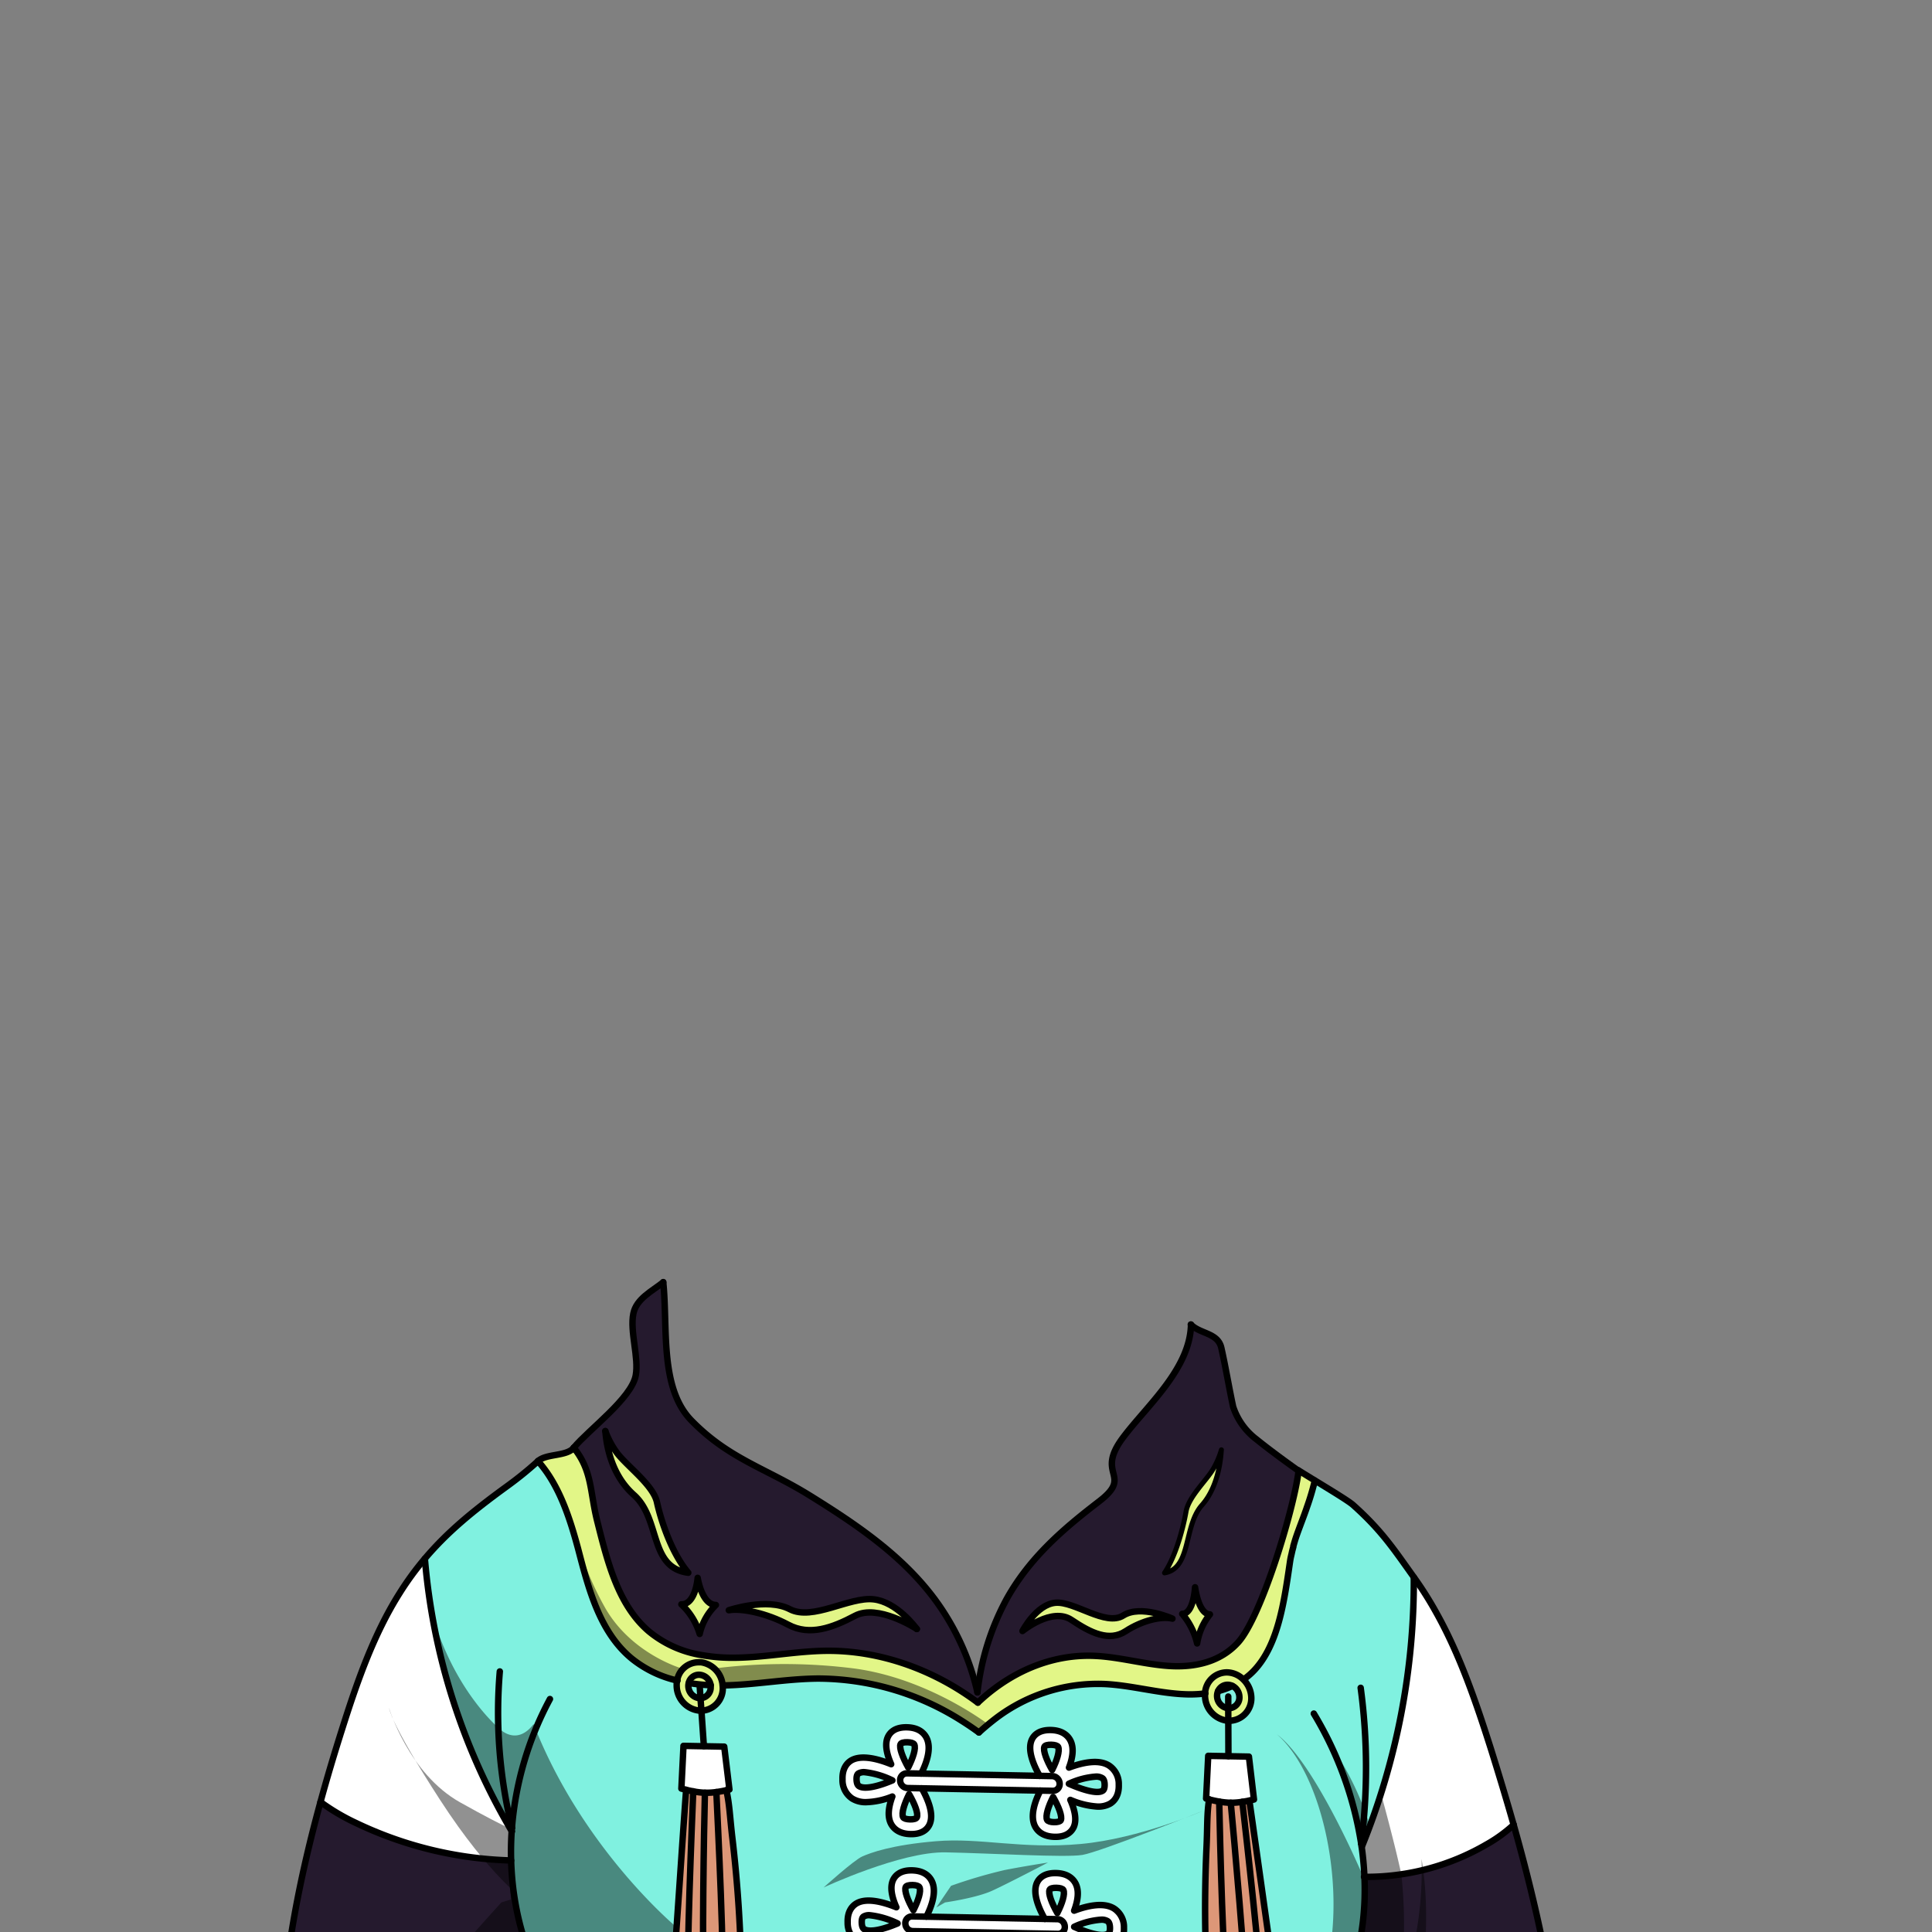<svg xmlns="http://www.w3.org/2000/svg" viewBox="0 0 432 432">
  <rect x="0" y="0" width="432" height="432" fill="#808080" stroke="none"/>
  <defs>
    <style>.BUNTAI_MEERKAT_OUTFIT_MEERKAT_OUTFIT_8_cls-1{isolation:isolate;}.BUNTAI_MEERKAT_OUTFIT_MEERKAT_OUTFIT_8_cls-2{fill:#e2f687;}.BUNTAI_MEERKAT_OUTFIT_MEERKAT_OUTFIT_8_cls-3{fill:#fff;}.BUNTAI_MEERKAT_OUTFIT_MEERKAT_OUTFIT_8_cls-4{fill:#dd9778;}.BUNTAI_MEERKAT_OUTFIT_MEERKAT_OUTFIT_8_cls-5{fill:#80f1e0;}.BUNTAI_MEERKAT_OUTFIT_MEERKAT_OUTFIT_8_cls-6{fill:#251a2e;}.BUNTAI_MEERKAT_OUTFIT_MEERKAT_OUTFIT_8_cls-7,.BUNTAI_MEERKAT_OUTFIT_MEERKAT_OUTFIT_8_cls-9{fill:none;stroke:#000;stroke-linecap:round;stroke-linejoin:round;}.BUNTAI_MEERKAT_OUTFIT_MEERKAT_OUTFIT_8_cls-7{stroke-width:1.44px;}.BUNTAI_MEERKAT_OUTFIT_MEERKAT_OUTFIT_8_cls-8{opacity:0.43;mix-blend-mode:multiply;}.BUNTAI_MEERKAT_OUTFIT_MEERKAT_OUTFIT_8_cls-9{stroke-width:1.11px;}</style>
  </defs>
  <g class="BUNTAI_MEERKAT_OUTFIT_MEERKAT_OUTFIT_8_cls-1">
    <g id="outfit">
      <path class="BUNTAI_MEERKAT_OUTFIT_MEERKAT_OUTFIT_8_cls-2" d="M278.05,375.51a5.34,5.34,0,0,0-3.61-1.57,4.9,4.9,0,0,0-4.94,4.72,3.88,3.88,0,0,0,0,.59,5.67,5.67,0,0,0,5.16,5.51h.18a5,5,0,0,0,5-5.32A5.86,5.86,0,0,0,278.05,375.51ZM274.73,382h-.08a2.76,2.76,0,0,1-2.28-3.85h0a2.3,2.3,0,0,1,2.16-1.38,2.63,2.63,0,0,1,1,.24,2.82,2.82,0,0,1,1.58,2.43A2.39,2.39,0,0,1,274.73,382Z" />
      <path class="BUNTAI_MEERKAT_OUTFIT_MEERKAT_OUTFIT_8_cls-2" d="M161.58,376.86c0-.07,0-.13,0-.2a5.79,5.79,0,0,0-1.84-3.54l0,0a5.33,5.33,0,0,0-2.92-1.35l-.51,0a4.8,4.8,0,0,0-4.53,3,5.18,5.18,0,0,0-.33,1.12,5.4,5.4,0,0,0-.09,1.22,5.65,5.65,0,0,0,5.34,5.51h.19a5,5,0,0,0,4.77-5.32A2,2,0,0,0,161.58,376.86Zm-5,2.86h-.08a2.74,2.74,0,0,1-2.59-2.66,2.48,2.48,0,0,1,.08-.73,2.34,2.34,0,0,1,2.32-1.85,2.72,2.72,0,0,1,2.55,2.34,3.31,3.31,0,0,1,0,.33A2.4,2.4,0,0,1,156.63,379.72Z" />
      <path class="BUNTAI_MEERKAT_OUTFIT_MEERKAT_OUTFIT_8_cls-3" d="M157.39,390.46l-4.56-.08-.47,9.55,1.06.28c.43.11,1,.23,1.59.34a16,16,0,0,0,2.61.31h.14a16.22,16.22,0,0,0,2.42-.15c.89-.12,1.7-.29,2.24-.41l.68-.16-1.16-9.59Z" />
      <path class="BUNTAI_MEERKAT_OUTFIT_MEERKAT_OUTFIT_8_cls-3" d="M279.23,392.78l-4.55-.08-4.55-.09-.47,9.55.7.2c.54.14,1.35.33,2.27.49a17.88,17.88,0,0,0,2.42.25h.15a16.87,16.87,0,0,0,2.59-.21c.59-.09,1.13-.19,1.57-.28l1-.24Z" />
      <path class="BUNTAI_MEERKAT_OUTFIT_MEERKAT_OUTFIT_8_cls-3" d="M248,394.77c-2.32-1.46-6-.64-8.93.47.77-2,1.2-4.31.32-6.05-.54-1.05-1.74-2.3-4.41-2.35S231.16,388,230.7,389c-1,2.3.41,5.69,1.77,8.07l-26.48-.5c1.18-2.34,2.37-5.68,1.17-8-.53-1-1.74-2.29-4.4-2.34s-3.78,1.16-4.24,2.18c-.77,1.71-.16,4,.75,6.07-3-1.22-6.75-2.18-9-.8-.91.56-2,1.76-1.88,4.21a4.91,4.91,0,0,0,2.19,4.29,5.69,5.69,0,0,0,3,.79,16.88,16.88,0,0,0,5.95-1.26c-.76,2-1.2,4.32-.31,6.06.54,1,1.74,2.29,4.41,2.34s3.78-1.15,4.23-2.18c1-2.3-.4-5.66-1.75-8.06l26.47.51c-1.19,2.34-2.37,5.66-1.18,8,.54,1,1.74,2.29,4.4,2.34s3.78-1.15,4.25-2.18c.76-1.7.15-4-.76-6.08a18,18,0,0,0,6,1.49,5.36,5.36,0,0,0,2.94-.67c.92-.57,2-1.76,1.89-4.22A4.93,4.93,0,0,0,248,394.77ZM201.37,390c.12-.29.69-.45,1.51-.43s1.39.19,1.55.49c.43.85-.27,3-1.35,5.14C201.85,393,201,390.78,201.37,390Zm-9.28,9.44c-.14-.1-.52-.34-.56-1.45s.32-1.32.46-1.41a2.45,2.45,0,0,1,1.32-.27,18.7,18.7,0,0,1,6.23,1.84C196.67,399.32,193.41,400.22,192.09,399.39Zm12.93,7c-.13.29-.69.46-1.51.44s-1.4-.2-1.55-.49c-.43-.84.27-3,1.34-5.14C204.53,403.33,205.4,405.56,205,406.38Zm32.18.62c-.13.28-.69.45-1.51.44s-1.4-.21-1.55-.5c-.44-.84.27-3,1.34-5.13C236.71,403.94,237.57,406.17,237.2,407Zm-1.94-11.24c-1.23-2.14-2.09-4.37-1.72-5.2.14-.29.7-.45,1.52-.43s1.4.2,1.55.49C237,391.47,236.34,393.67,235.26,395.76Zm11.31,4.66c-1.25.78-4.58-.24-7.55-1.57a17.43,17.43,0,0,1,6.11-1.6,2.59,2.59,0,0,1,1.33.32c.16.09.54.33.57,1.43S246.71,400.34,246.57,400.42Z" />
      <path class="BUNTAI_MEERKAT_OUTFIT_MEERKAT_OUTFIT_8_cls-3" d="M249.12,426.76c-2.32-1.47-6-.64-8.94.47.77-2,1.21-4.32.33-6.06-.54-1-1.74-2.29-4.41-2.34s-3.78,1.16-4.24,2.18c-1,2.3.41,5.68,1.76,8.07l-26.47-.51c1.17-2.33,2.37-5.67,1.17-8-.53-1-1.74-2.29-4.4-2.34s-3.78,1.15-4.24,2.18c-.77,1.71-.16,4,.75,6.07-3-1.22-6.75-2.2-9-.81-.91.56-2,1.75-1.89,4.21a5,5,0,0,0,2.2,4.3,5.89,5.89,0,0,0,3,.79,16.89,16.89,0,0,0,5.95-1.27c-.76,2-1.2,4.32-.31,6.06.54,1,1.74,2.3,4.41,2.35s3.77-1.17,4.23-2.18c1-2.3-.4-5.67-1.75-8.06l26.46.5c-1.18,2.35-2.36,5.67-1.17,8,.54,1,1.73,2.29,4.4,2.34s3.78-1.16,4.25-2.18c.76-1.71.15-4-.76-6.08a18.14,18.14,0,0,0,6,1.49,5.28,5.28,0,0,0,2.94-.68c.92-.56,2-1.75,1.89-4.21A4.92,4.92,0,0,0,249.12,426.76Zm-46.6-4.82c.13-.29.7-.45,1.52-.44s1.39.2,1.55.5c.43.83-.27,3-1.35,5.13C203,425,202.15,422.76,202.52,421.94Zm-9.27,9.43c-.14-.09-.52-.33-.56-1.44s.32-1.33.46-1.41a2.34,2.34,0,0,1,1.32-.27,18.89,18.89,0,0,1,6.23,1.83C197.83,431.31,194.57,432.2,193.25,431.37Zm12.93,7c-.14.29-.69.45-1.51.43s-1.4-.19-1.55-.48c-.44-.85.27-3.05,1.34-5.14C205.69,435.32,206.55,437.54,206.18,438.37Zm32.18.62c-.13.28-.7.44-1.52.43s-1.39-.2-1.55-.5c-.43-.84.27-3,1.35-5.13C237.87,435.93,238.73,438.16,238.36,439Zm-1.94-11.24c-1.23-2.14-2.09-4.38-1.72-5.2.14-.29.7-.45,1.52-.43s1.4.19,1.55.49C238.2,423.45,237.5,425.65,236.42,427.75Zm11.31,4.65c-1.25.79-4.58-.23-7.55-1.56a17.17,17.17,0,0,1,6.11-1.6,2.59,2.59,0,0,1,1.33.31c.15.1.53.34.57,1.44S247.87,432.32,247.73,432.4Z" />
      <path class="BUNTAI_MEERKAT_OUTFIT_MEERKAT_OUTFIT_8_cls-4" d="M162.42,400.3c-.54.12-1.35.29-2.24.41a16.22,16.22,0,0,1-2.42.15h-.14a16,16,0,0,1-2.61-.31c-.6-.11-1.16-.23-1.59-.34-1,13.5-1.81,26.47-2.8,40.05a8.19,8.19,0,0,0,.24,3.45,5.59,5.59,0,0,0,2.85,3l.12.05a14.54,14.54,0,0,0,3.57,1h0l.22,0a13.82,13.82,0,0,0,3.93.36h0a4.55,4.55,0,0,0,3.39-1.79,7.79,7.79,0,0,0,.83-4.47,297.51,297.51,0,0,0-2-30.81C163.2,406.3,163.16,403.63,162.42,400.3Z" />
      <path class="BUNTAI_MEERKAT_OUTFIT_MEERKAT_OUTFIT_8_cls-4" d="M285.06,442.82c-2-13.64-3.75-26.66-5.7-40.21-.44.09-1,.19-1.57.28a16.87,16.87,0,0,1-2.59.21h-.15a17.88,17.88,0,0,1-2.42-.25c-.92-.16-1.73-.35-2.27-.49-.51,3.3-.36,6-.58,10.74a298.24,298.24,0,0,0,.18,30.78,8.3,8.3,0,0,0,1.16,4.51,5.23,5.23,0,0,0,3.52,1.93h.05a13.85,13.85,0,0,0,3.91-.22,1.46,1.46,0,0,1,.22,0h0a13.13,13.13,0,0,0,3.5-.88l.12-.05a4.8,4.8,0,0,0,2.64-2.87A8.15,8.15,0,0,0,285.06,442.82Z" />
      <path class="BUNTAI_MEERKAT_OUTFIT_MEERKAT_OUTFIT_8_cls-3" d="M89.32,356.29c-5.75,9.16-9.43,19.64-12.76,30.14-1.73,5.45-3.39,10.95-4.9,16.5a47.19,47.19,0,0,0,8,4.72A85.47,85.47,0,0,0,114.29,416c-.07-2.19,0-4.38.12-6.55h0a143.14,143.14,0,0,1-19.46-61A66.73,66.73,0,0,0,89.32,356.29Z" />
      <path class="BUNTAI_MEERKAT_OUTFIT_MEERKAT_OUTFIT_8_cls-3" d="M333.42,391.32c-3.37-10.63-7-21.24-12.25-30.62a80.11,80.11,0,0,0-5-8A157.38,157.38,0,0,1,304.48,413c.31,2.21.51,4.44.61,6.65a53.36,53.36,0,0,0,27.21-7.21,32.11,32.11,0,0,0,6.15-4.45C336.86,402.4,335.17,396.83,333.42,391.32Z" />
      <path class="BUNTAI_MEERKAT_OUTFIT_MEERKAT_OUTFIT_8_cls-2" d="M156.36,374.48a2.34,2.34,0,0,0-2.32,1.85,42.06,42.06,0,0,0,4.87.49A2.72,2.72,0,0,0,156.36,374.48Z" />
      <path class="BUNTAI_MEERKAT_OUTFIT_MEERKAT_OUTFIT_8_cls-2" d="M294.23,331.22c-.59,3.87-3.47,9.33-4.92,14.13l-.15.52c-.24.88-.45,1.73-.61,2.54-.06.33-.12.64-.16.95-1.29,8.83-2.62,18.46-8,24.16a15.4,15.4,0,0,1-2.31,2,5.33,5.33,0,0,0-3.62-1.58,4.91,4.91,0,0,0-4.94,4.72,28.73,28.73,0,0,1-5.16.16h-.07c-5.76-.34-11.52-2-17.29-2.26a37.78,37.78,0,0,0-24.16,7.59l-1.13.86-.71.57,0,0-1.16,1-.89.8-.16-.11,0,0-.18-.13-.14-.1-.27-.19-.08-.06-.45-.31-.82-.56c-.61-.41-1.22-.82-1.84-1.2-1.51-.94-3.06-1.83-4.64-2.63l-1.08-.55-.31-.14c-.58-.29-1.15-.55-1.74-.81s-1.15-.5-1.72-.74-.86-.35-1.3-.51a7.15,7.15,0,0,0-.77-.29c-.4-.16-.8-.3-1.2-.43a6.28,6.28,0,0,0-.73-.25c-.39-.14-.78-.26-1.18-.38l-1.06-.32c-.46-.14-.93-.27-1.39-.39l-.19-.05c-.51-.14-1-.26-1.52-.38q-1.53-.36-3.06-.63L191.5,376l-.11,0-.82-.11-.26,0h-.1l-.45,0-.72-.08-1.39-.13-.4,0c-.5,0-1-.07-1.5-.08-.91,0-1.82-.07-2.73-.07l-1.45,0-1,0-.59,0-1,.06c-.62,0-1.23.08-1.85.13l-1.78.16c-1.61.15-3.22.32-4.82.49l-2.07.2-1.46.13-2,.14-1.11.06-1.11,0-1.12,0h-.09a5.67,5.67,0,0,0-4.81-5.13l-.51,0a4.87,4.87,0,0,0-4.86,4.1h0a29.11,29.11,0,0,1-4.21-1.36c-.51-.21-1-.44-1.51-.69-.33-.15-.65-.32-1-.5a23.26,23.26,0,0,1-2.36-1.48c-.39-.28-.77-.58-1.14-.88a23.65,23.65,0,0,1-2.39-2.3l-.09-.1-.67-.78-.63-.81c-.2-.27-.41-.55-.6-.83a29.54,29.54,0,0,1-1.63-2.63l-.48-.91c-.19-.37-.37-.75-.55-1.13-.39-.83-.77-1.68-1.11-2.55-.23-.55-.44-1.1-.63-1.66-.5-1.38-1-2.78-1.36-4.2-.15-.49-.29-1-.43-1.47-.49-1.73-.94-3.46-1.38-5.17-1.82-6.95-4.23-14.39-9-19.64,1.87-1.71,6.44-1,8-3,4.19,5.2,3.59,9.79,5.27,16.47,2.24,8.9,4.59,18.6,11.46,24.54A24.59,24.59,0,0,0,157,370.09a39.3,39.3,0,0,0,7.63.58c6.84-.1,13.54-1.5,20.37-1.54,11.71-.08,23.57,4.09,33.4,11.36l.29.22c.1-.11.21-.21.32-.31l.68-.61c7.3-6.49,16.25-10,25.37-9.52,5.5.28,11,1.91,16.49,2.25s11.3-.79,15.36-5.3c5.14-5.71,12.23-29.07,13.45-37.91,0-.19-.06-.37-.07-.54l.11.07c1.18.73,2.42,1.5,3.64,2.24l.07.05Z" />
      <path class="BUNTAI_MEERKAT_OUTFIT_MEERKAT_OUTFIT_8_cls-5" d="M274.65,382h.08a2.39,2.39,0,0,0,2.4-2.57,2.82,2.82,0,0,0-1.58-2.43,16.67,16.67,0,0,1-3.08,1.12l-.09,0h0a2.76,2.76,0,0,0,2.28,3.85Z" />
      <path class="BUNTAI_MEERKAT_OUTFIT_MEERKAT_OUTFIT_8_cls-5" d="M156.55,379.72h.08a2.4,2.4,0,0,0,2.32-2.57,3.31,3.31,0,0,0,0-.33,42.06,42.06,0,0,1-4.87-.49,2.48,2.48,0,0,0-.08.73A2.74,2.74,0,0,0,156.55,379.72Z" />
      <path class="BUNTAI_MEERKAT_OUTFIT_MEERKAT_OUTFIT_8_cls-5" d="M247.62,429.55a2.59,2.59,0,0,0-1.33-.31,17.17,17.17,0,0,0-6.11,1.6c3,1.33,6.3,2.35,7.55,1.56.14-.08.5-.31.46-1.41S247.77,429.65,247.62,429.55Z" />
      <path class="BUNTAI_MEERKAT_OUTFIT_MEERKAT_OUTFIT_8_cls-5" d="M236.22,422.12c-.82,0-1.38.14-1.52.43-.37.82.49,3.06,1.72,5.2,1.08-2.1,1.78-4.3,1.35-5.14C237.62,422.31,237,422.13,236.22,422.12Z" />
      <path class="BUNTAI_MEERKAT_OUTFIT_MEERKAT_OUTFIT_8_cls-5" d="M204,421.5c-.82,0-1.39.15-1.52.44-.37.82.49,3.06,1.72,5.19,1.08-2.09,1.78-4.3,1.35-5.13C205.43,421.7,204.86,421.52,204,421.5Z" />
      <path class="BUNTAI_MEERKAT_OUTFIT_MEERKAT_OUTFIT_8_cls-5" d="M193.15,428.52c-.14.08-.5.31-.46,1.41s.42,1.35.56,1.44c1.32.83,4.58-.06,7.45-1.29a18.89,18.89,0,0,0-6.23-1.83A2.34,2.34,0,0,0,193.15,428.52Z" />
      <path class="BUNTAI_MEERKAT_OUTFIT_MEERKAT_OUTFIT_8_cls-5" d="M202.88,389.52c-.82,0-1.39.14-1.51.43-.38.83.48,3.06,1.71,5.2,1.08-2.1,1.78-4.29,1.35-5.14C204.27,389.71,203.7,389.53,202.88,389.52Z" />
      <path class="BUNTAI_MEERKAT_OUTFIT_MEERKAT_OUTFIT_8_cls-5" d="M192,396.53c-.14.09-.5.32-.46,1.41s.42,1.35.56,1.45c1.32.83,4.58-.07,7.45-1.29a18.7,18.7,0,0,0-6.23-1.84A2.45,2.45,0,0,0,192,396.53Z" />
      <path class="BUNTAI_MEERKAT_OUTFIT_MEERKAT_OUTFIT_8_cls-5" d="M235.06,390.13c-.82,0-1.38.14-1.52.43-.37.83.49,3.06,1.72,5.2,1.08-2.09,1.78-4.29,1.35-5.14C236.46,390.33,235.88,390.15,235.06,390.13Z" />
      <path class="BUNTAI_MEERKAT_OUTFIT_MEERKAT_OUTFIT_8_cls-5" d="M246.46,397.57a2.59,2.59,0,0,0-1.33-.32,17.43,17.43,0,0,0-6.11,1.6c3,1.33,6.3,2.35,7.55,1.57.14-.08.5-.31.46-1.42S246.62,397.66,246.46,397.57Z" />
      <path class="BUNTAI_MEERKAT_OUTFIT_MEERKAT_OUTFIT_8_cls-5" d="M202,406.33c.15.29.73.48,1.55.49s1.38-.15,1.51-.44c.38-.82-.49-3.05-1.72-5.19C202.23,403.29,201.53,405.49,202,406.33Z" />
      <path class="BUNTAI_MEERKAT_OUTFIT_MEERKAT_OUTFIT_8_cls-5" d="M234.14,406.94c.15.29.73.48,1.55.5s1.38-.16,1.51-.44c.37-.83-.49-3.06-1.72-5.19C234.41,403.9,233.7,406.1,234.14,406.94Z" />
      <path class="BUNTAI_MEERKAT_OUTFIT_MEERKAT_OUTFIT_8_cls-5" d="M199.27,394.48c-.91-2.05-1.52-4.36-.75-6.07.46-1,1.57-2.23,4.24-2.18s3.87,1.3,4.4,2.34c1.2,2.34,0,5.68-1.17,8l26.48.5c-1.36-2.38-2.8-5.77-1.77-8.07.46-1,1.57-2.23,4.24-2.18s3.87,1.3,4.41,2.35c.88,1.74.45,4-.32,6.05,2.94-1.11,6.61-1.93,8.93-.47a4.93,4.93,0,0,1,2.2,4.29c.09,2.46-1,3.65-1.89,4.22a5.36,5.36,0,0,1-2.94.67,18,18,0,0,1-6-1.49c.91,2.06,1.52,4.38.76,6.08-.47,1-1.58,2.24-4.25,2.18s-3.86-1.3-4.4-2.34c-1.19-2.34,0-5.66,1.18-8l-26.47-.51c1.35,2.4,2.78,5.76,1.75,8.06-.45,1-1.57,2.23-4.23,2.18s-3.87-1.3-4.41-2.34c-.89-1.74-.45-4,.31-6.06a16.88,16.88,0,0,1-5.95,1.26,5.69,5.69,0,0,1-3-.79,4.91,4.91,0,0,1-2.19-4.29c-.09-2.45,1-3.65,1.88-4.21C192.52,392.3,196.24,393.26,199.27,394.48Zm-39.59,53.65c-.69-.07-1.37-.2-2.06-.33l-.22,0h0a14.54,14.54,0,0,1-3.57-1l-.12-.05a5.59,5.59,0,0,1-2.85-3,5.79,5.79,0,0,1-.31-1.69v0a14.47,14.47,0,0,1,.07-1.74c.23-3.16.46-6.28.67-9.39.72-10.26,1.38-20.3,2.13-30.66l-1.06-.28.47-9.55,9.11.17,1.16,9.59-.68.16c.74,3.33.78,6,1.35,10.79a297.51,297.51,0,0,1,2,30.81,7.79,7.79,0,0,1-.83,4.47,4.55,4.55,0,0,1-3.39,1.79h0a9.2,9.2,0,0,1-1.66,0Zm89.75-12.87a5.28,5.28,0,0,1-2.94.68,18.14,18.14,0,0,1-6-1.49c.91,2.06,1.52,4.37.76,6.08-.47,1-1.58,2.23-4.25,2.18s-3.86-1.31-4.4-2.34c-1.19-2.34,0-5.66,1.17-8l-26.46-.5c1.35,2.39,2.77,5.76,1.75,8.06-.46,1-1.57,2.23-4.23,2.18s-3.87-1.31-4.41-2.35c-.89-1.74-.45-4,.31-6.06a16.89,16.89,0,0,1-5.95,1.27,5.89,5.89,0,0,1-3-.79,5,5,0,0,1-2.2-4.3c-.09-2.46,1-3.65,1.89-4.21,2.23-1.39,6-.41,9,.81-.91-2.05-1.52-4.36-.75-6.07.46-1,1.57-2.23,4.24-2.18s3.87,1.3,4.4,2.34c1.2,2.34,0,5.68-1.17,8l26.47.51c-1.35-2.39-2.79-5.77-1.76-8.07.46-1,1.57-2.23,4.24-2.18s3.87,1.3,4.41,2.34c.88,1.74.44,4-.33,6.06,2.95-1.11,6.62-1.94,8.94-.47a4.92,4.92,0,0,1,2.2,4.29C251.41,433.51,250.35,434.7,249.43,435.26Zm29.39,14.8h0a1.46,1.46,0,0,0-.22,0,13.85,13.85,0,0,1-3.91.22h-.05a5.23,5.23,0,0,1-3.52-1.93,8.3,8.3,0,0,1-1.16-4.51,298.24,298.24,0,0,1-.18-30.78c.22-4.77.07-7.44.58-10.74l-.7-.2.47-9.55,9.1.17,1.16,9.59-1,.24c1.95,13.55,3.73,26.57,5.7,40.21a8.15,8.15,0,0,1,0,3.44,4.8,4.8,0,0,1-2.64,2.87l-.12.05A13.13,13.13,0,0,1,278.82,450.06Zm23.71-113.51c-.9-.81-4.48-3-8.3-5.33l-.16-.09a49.44,49.44,0,0,1-1.86,6c-.07.21-.14.43-.22.64-.68,1.89-1.87,4.8-2.44,6.78-.13.39-.24.79-.35,1.18,0,.06,0,.12,0,.17-.24.88-.45,1.73-.61,2.54-.06.32-.11.64-.16.95-1.29,8.83-2.62,18.46-8,24.16a15.4,15.4,0,0,1-2.31,2,5.77,5.77,0,0,1,1.73,3.93,4.94,4.94,0,0,1-5,5.32h-.17a5.67,5.67,0,0,1-5.17-5.5c0-.21,0-.4,0-.6a28.73,28.73,0,0,1-5.16.16h-.07c-5.76-.34-11.52-2-17.29-2.26a37.78,37.78,0,0,0-24.16,7.59l-1.13.86-.71.57,0,0-1.16,1-.89.8-.16-.11,0,0-.18-.13-.14-.1-.27-.19-.08-.06-.45-.31-.82-.56c-.61-.41-1.22-.82-1.84-1.2-1.51-.94-3.06-1.83-4.64-2.63l-1.08-.55-.31-.14-1.74-.81c-.57-.26-1.15-.5-1.72-.74s-.86-.35-1.3-.51a7.15,7.15,0,0,0-.77-.29c-.4-.16-.8-.3-1.2-.43a6.28,6.28,0,0,0-.73-.25c-.39-.14-.78-.26-1.18-.38l-1.06-.32c-.46-.14-.93-.27-1.39-.39l-.19-.05c-.51-.14-1-.26-1.52-.38q-1.53-.36-3.06-.63L191.5,376l-.11,0-.82-.11-.26,0h-.1l-.45,0-.72-.08-1.39-.13-.4,0c-.5,0-1-.07-1.5-.08-.91,0-1.82-.07-2.73-.07l-1.45,0-1,0-.59,0-.61,0-.4,0c-.62,0-1.23.08-1.85.13l-1.78.16c-1.61.15-3.22.32-4.82.49l-2.07.2-1.46.13-2,.14-1.11.06-1.11,0-1.12,0h-.09a2,2,0,0,1,0,.34,5,5,0,0,1-4.77,5.32h-.19a5.65,5.65,0,0,1-5.34-5.51,6,6,0,0,1,.09-1.22h0a29.11,29.11,0,0,1-4.21-1.36c-.51-.21-1-.44-1.51-.69-.33-.15-.65-.32-1-.5a23.26,23.26,0,0,1-2.36-1.48c-.39-.28-.77-.58-1.14-.88a23.65,23.65,0,0,1-2.39-2.3l-.09-.1-.67-.78-.63-.81c-.2-.27-.41-.55-.6-.83a29.54,29.54,0,0,1-1.63-2.63l-.48-.91c-.19-.37-.37-.75-.55-1.13-.39-.83-.77-1.68-1.11-2.55-.23-.55-.44-1.1-.63-1.66-.5-1.38-1-2.78-1.36-4.2-.15-.49-.29-1-.43-1.47-.49-1.73-.94-3.46-1.38-5.17-1.82-6.95-4.23-14.39-9-19.64a81.33,81.33,0,0,1-6.93,5.63c-7.63,5.54-13.42,10.27-18.39,16.19q.45,5.46,1.34,10.91a.31.31,0,0,1,0-.08c0,.11.07.43.16.93a142.5,142.5,0,0,0,7,26.12l.06.18A143.26,143.26,0,0,0,111,403.26q1.51,2.87,3.15,5.67l.3.52,0,0c0-.13,0-.25,0-.38s0-.23,0-.35c0,.14.07.27.1.41.09.34.17.68.26,1l-.41-.67q-.23,3.27-.13,6.55a67.91,67.91,0,0,0,.55,6.81c.07.54.15,1.08.23,1.63a64.12,64.12,0,0,0,2.81,11.15c.23.65.47,1.3.72,1.94a64.45,64.45,0,0,0,20,26.8,58.1,58.1,0,0,0,21.51,10.75s33.36,10.47,51.48-4.59h0a36.9,36.9,0,0,0,10.65,6h0c10.6,3.92,22.46,3.56,30.72,2.52h.06a77.56,77.56,0,0,0,10.42-2,50.14,50.14,0,0,0,17.94-7.86h0l.19-.13h0a55.1,55.1,0,0,0,21.29-29.93,61.91,61.91,0,0,0,2.18-19.48c-.06-1.53-.18-3.07-.36-4.6-.07-.68-.16-1.37-.25-2.05l.14-.32c.59-1.42,1.15-2.85,1.7-4.3.68-1.82,1.33-3.67,1.95-5.53l.55-1.72a160.73,160.73,0,0,0,7.31-48.43C311.75,346.62,309,342.36,302.53,336.55Z" />
      <path class="BUNTAI_MEERKAT_OUTFIT_MEERKAT_OUTFIT_8_cls-2" d="M267.22,354.92s-.31,6-2.87,5.94a15.81,15.81,0,0,1,3.33,6.61,13.76,13.76,0,0,1,2.86-6.49C268,360.93,267.22,354.92,267.22,354.92Z" />
      <path class="BUNTAI_MEERKAT_OUTFIT_MEERKAT_OUTFIT_8_cls-2" d="M251.16,361.23c-3.93,2.48-10.88-3.27-15.21-2.85s-7.37,6.32-7.37,6.32,6.59-5.41,10.94-2.49,8.45,4.93,12.16,2.51,8.12-3.4,10.48-2.79C262.16,361.93,255.09,358.74,251.16,361.23Z" />
      <path class="BUNTAI_MEERKAT_OUTFIT_MEERKAT_OUTFIT_8_cls-2" d="M146.89,335.94c-.86-3.9-6.82-8.14-9-11.12a19.8,19.8,0,0,1-2.58-4.79c.14.51.29,8.86,6.36,14.24s3.35,16.27,12.19,17.43C150.09,347.22,147.75,339.83,146.89,335.94Z" />
      <path class="BUNTAI_MEERKAT_OUTFIT_MEERKAT_OUTFIT_8_cls-2" d="M156,352.81s-.44,6-3.64,5.92a15,15,0,0,1,4.09,6.62,13,13,0,0,1,3.62-6.47C156.91,358.82,156,352.81,156,352.81Z" />
      <path class="BUNTAI_MEERKAT_OUTFIT_MEERKAT_OUTFIT_8_cls-2" d="M195.28,357.6c-5.43-.6-13.62,4.86-18.72,2.21s-13.64.23-13.64.23c2.89-.51,8.48.66,13.29,3.24s9.77.76,14.94-2,13.4,2.69,13.81,2.95C204.71,363.88,200.53,358.18,195.28,357.6Z" />
      <path class="BUNTAI_MEERKAT_OUTFIT_MEERKAT_OUTFIT_8_cls-6" d="M138.61,464.37l-6.05-.2-70-2.38c.14-20.05,3.85-39.73,9.09-58.86a47.19,47.19,0,0,0,8,4.72,85.81,85.81,0,0,0,28.38,8q3,.3,5.94.39h.31a67.89,67.89,0,0,0,.54,6.81c.08.54.15,1.08.24,1.63a63.24,63.24,0,0,0,2.81,11.15c.23.65.47,1.29.72,1.94A64.45,64.45,0,0,0,138.61,464.37Z" />
      <path class="BUNTAI_MEERKAT_OUTFIT_MEERKAT_OUTFIT_8_cls-6" d="M338.45,408a32.11,32.11,0,0,1-6.15,4.45,53.36,53.36,0,0,1-27.21,7.21,61.92,61.92,0,0,1-2.19,19.48,55.09,55.09,0,0,1-21.48,30.07l68.45,2.33C348.79,450,344.3,428.7,338.45,408Z" />
      <path class="BUNTAI_MEERKAT_OUTFIT_MEERKAT_OUTFIT_8_cls-6" d="M141.71,334.27c-6.07-5.38-6.22-13.73-6.36-14.24a19.8,19.8,0,0,0,2.58,4.79c2.14,3,8.1,7.22,9,11.12s3.2,11.28,7,15.76C145.06,350.54,147.93,339.79,141.71,334.27Zm14.78,31.08a15,15,0,0,0-4.09-6.62c3.2.06,3.64-5.92,3.64-5.92s.87,6,4.07,6.07A13,13,0,0,0,156.49,365.35Zm34.66-4.06c-5.17,2.75-10.13,4.57-14.94,2s-10.4-3.75-13.29-3.24c0,0,8.55-2.89,13.64-.23s13.29-2.81,18.72-2.21c5.25.58,9.43,6.28,9.68,6.64C204.55,364,196.19,358.62,191.15,361.29Zm60.53,3.43c-3.71,2.42-7.82.42-12.16-2.51s-10.94,2.49-10.94,2.49,3-5.91,7.37-6.32,11.28,5.33,15.21,2.85,11,.7,11,.7C259.8,361.32,255.38,362.3,251.68,364.72Zm16,2.75a15.81,15.81,0,0,0-3.33-6.61c2.56.05,2.87-5.94,2.87-5.94s.75,6,3.32,6.06A13.76,13.76,0,0,0,267.68,367.47Zm22.57-38.7a48.42,48.42,0,0,1-6.66-4.59,11.17,11.17,0,0,0-2.95-2.68c-1.17-.48-1.11-1-1.92-1.83l-.62-.75c-.6-2.29-1.22.79-2.33-4.38-.86-4-1.72-9.14-2.65-13.15-.76-3.39-4.66-3.08-6.81-5.21-.2,10-10,18.26-15.27,25.36-6.21,8.36,2.46,8.23-5.26,14.16s-15.44,12.41-20.69,21.85a57,57,0,0,0-6.53,20.87,55.83,55.83,0,0,0-9.82-21.19c-7.31-9.67-17.45-16.49-27.55-22.76s-18.21-8.25-26.63-16.89c-7.12-7.34-5.19-20.86-6.25-30.9-2.5,2-6,3.68-6.69,7-.81,4,1.27,9.85.53,13.84-1,5.13-10.53,12.09-13.84,16.13h0c4.19,5.2,3.59,9.79,5.27,16.47,2.24,8.9,4.59,18.6,11.46,24.54A24.59,24.59,0,0,0,157,370.09a39.3,39.3,0,0,0,7.63.58c6.84-.1,13.54-1.5,20.37-1.54,11.71-.08,23.57,4.09,33.4,11.36l.29.22c.1-.11.21-.21.32-.31l.68-.61c7.3-6.49,16.25-10,25.37-9.52,5.5.28,11,1.91,16.49,2.25s11.3-.79,15.36-5.3c5.14-5.71,12.23-29.07,13.45-37.91a3.89,3.89,0,0,0,0-.47Z" />
      <path class="BUNTAI_MEERKAT_OUTFIT_MEERKAT_OUTFIT_8_cls-7" d="M201.37,390c.12-.29.69-.45,1.51-.43s1.39.19,1.55.49c.43.85-.27,3-1.35,5.14C201.85,393,201,390.78,201.37,390Z" />
      <path class="BUNTAI_MEERKAT_OUTFIT_MEERKAT_OUTFIT_8_cls-7" d="M192.09,399.39c-.14-.1-.52-.34-.56-1.45s.32-1.32.46-1.41a2.45,2.45,0,0,1,1.32-.27,18.7,18.7,0,0,1,6.23,1.84C196.67,399.32,193.41,400.22,192.09,399.39Z" />
      <path class="BUNTAI_MEERKAT_OUTFIT_MEERKAT_OUTFIT_8_cls-7" d="M205,406.38c-.13.29-.69.46-1.51.44s-1.4-.2-1.55-.49c-.43-.84.27-3,1.34-5.14C204.53,403.33,205.4,405.56,205,406.38Z" />
      <path class="BUNTAI_MEERKAT_OUTFIT_MEERKAT_OUTFIT_8_cls-7" d="M206.11,399.87c1.35,2.4,2.78,5.76,1.75,8.06-.45,1-1.57,2.23-4.23,2.18s-3.87-1.3-4.41-2.34c-.89-1.74-.45-4,.31-6.06a16.88,16.88,0,0,1-5.95,1.26,5.69,5.69,0,0,1-3-.79,4.91,4.91,0,0,1-2.19-4.29c-.09-2.45,1-3.65,1.88-4.21,2.23-1.38,6-.42,9,.8-.91-2.05-1.52-4.36-.75-6.07.46-1,1.57-2.23,4.24-2.18s3.87,1.3,4.4,2.34c1.2,2.34,0,5.68-1.17,8" />
      <path class="BUNTAI_MEERKAT_OUTFIT_MEERKAT_OUTFIT_8_cls-7" d="M235.26,395.76c-1.23-2.14-2.09-4.37-1.72-5.2.14-.29.7-.45,1.52-.43s1.4.2,1.55.49C237,391.47,236.34,393.67,235.26,395.76Z" />
      <path class="BUNTAI_MEERKAT_OUTFIT_MEERKAT_OUTFIT_8_cls-7" d="M239,398.85a17.34,17.34,0,0,1,6.1-1.6,2.59,2.59,0,0,1,1.33.32c.15.09.54.33.57,1.43s-.32,1.34-.46,1.42C245.32,401.2,242,400.18,239,398.85Z" />
      <path class="BUNTAI_MEERKAT_OUTFIT_MEERKAT_OUTFIT_8_cls-7" d="M235.48,401.81c1.23,2.13,2.09,4.36,1.72,5.19-.13.28-.69.45-1.51.44s-1.4-.21-1.55-.5C233.7,406.1,234.41,403.9,235.48,401.81Z" />
      <path class="BUNTAI_MEERKAT_OUTFIT_MEERKAT_OUTFIT_8_cls-7" d="M232.47,397.09c-1.36-2.38-2.8-5.77-1.77-8.07.46-1,1.57-2.23,4.24-2.18s3.87,1.3,4.41,2.35c.88,1.74.45,4-.32,6.05,2.94-1.11,6.61-1.93,8.93-.47a4.93,4.93,0,0,1,2.2,4.29c.09,2.46-1,3.65-1.89,4.22a5.36,5.36,0,0,1-2.94.67,18,18,0,0,1-6-1.49c.91,2.06,1.52,4.38.76,6.08-.47,1-1.58,2.24-4.25,2.18s-3.86-1.3-4.4-2.34c-1.19-2.34,0-5.66,1.18-8" />
      <path class="BUNTAI_MEERKAT_OUTFIT_MEERKAT_OUTFIT_8_cls-7" d="M236.94,398.82a1.5,1.5,0,0,1-1.51,1.61l-32.52-.62a1.72,1.72,0,0,1-1.63-1.67,1.51,1.51,0,0,1,1.51-1.62l32.52.62A1.73,1.73,0,0,1,236.94,398.82Z" />
      <path class="BUNTAI_MEERKAT_OUTFIT_MEERKAT_OUTFIT_8_cls-7" d="M202.52,421.94c.13-.29.7-.45,1.52-.44s1.39.2,1.55.5c.43.83-.27,3-1.35,5.13C203,425,202.15,422.76,202.52,421.94Z" />
      <path class="BUNTAI_MEERKAT_OUTFIT_MEERKAT_OUTFIT_8_cls-7" d="M193.25,431.37c-.14-.09-.52-.33-.56-1.44s.32-1.33.46-1.41a2.34,2.34,0,0,1,1.32-.27,18.89,18.89,0,0,1,6.23,1.83C197.83,431.31,194.57,432.2,193.25,431.37Z" />
      <path class="BUNTAI_MEERKAT_OUTFIT_MEERKAT_OUTFIT_8_cls-7" d="M207.27,431.86c1.35,2.39,2.77,5.76,1.75,8.06-.46,1-1.57,2.23-4.23,2.18s-3.87-1.31-4.41-2.35c-.89-1.74-.45-4,.31-6.06a16.89,16.89,0,0,1-5.95,1.27,5.89,5.89,0,0,1-3-.79,5,5,0,0,1-2.2-4.3c-.09-2.46,1-3.65,1.89-4.21,2.23-1.39,6-.41,9,.81-.91-2.05-1.52-4.36-.75-6.07.46-1,1.57-2.23,4.24-2.18s3.87,1.3,4.4,2.34c1.2,2.34,0,5.68-1.17,8" />
      <path class="BUNTAI_MEERKAT_OUTFIT_MEERKAT_OUTFIT_8_cls-7" d="M236.42,427.75c-1.23-2.14-2.09-4.38-1.72-5.2.14-.29.7-.45,1.52-.43s1.4.19,1.55.49C238.2,423.45,237.5,425.65,236.42,427.75Z" />
      <path class="BUNTAI_MEERKAT_OUTFIT_MEERKAT_OUTFIT_8_cls-7" d="M240.18,430.84a17.17,17.17,0,0,1,6.11-1.6,2.59,2.59,0,0,1,1.33.31c.15.1.53.34.57,1.44s-.32,1.33-.46,1.41C246.48,433.19,243.15,432.17,240.18,430.84Z" />
      <path class="BUNTAI_MEERKAT_OUTFIT_MEERKAT_OUTFIT_8_cls-7" d="M233.62,429.08c-1.35-2.39-2.79-5.77-1.76-8.07.46-1,1.57-2.23,4.24-2.18s3.87,1.3,4.41,2.34c.88,1.74.44,4-.33,6.06,2.95-1.11,6.62-1.94,8.94-.47a4.92,4.92,0,0,1,2.2,4.29c.09,2.46-1,3.65-1.89,4.21a5.28,5.28,0,0,1-2.94.68,18.14,18.14,0,0,1-6-1.49c.91,2.06,1.52,4.37.76,6.08-.47,1-1.58,2.23-4.25,2.18s-3.86-1.31-4.4-2.34c-1.19-2.34,0-5.66,1.17-8" />
      <path class="BUNTAI_MEERKAT_OUTFIT_MEERKAT_OUTFIT_8_cls-7" d="M238.09,430.8a1.5,1.5,0,0,1-1.5,1.62l-32.53-.62a1.72,1.72,0,0,1-1.62-1.67,1.5,1.5,0,0,1,1.5-1.62l32.53.62A1.7,1.7,0,0,1,238.09,430.8Z" />
      <path class="BUNTAI_MEERKAT_OUTFIT_MEERKAT_OUTFIT_8_cls-7" d="M218.56,378.42a55.83,55.83,0,0,0-9.82-21.19c-7.31-9.67-17.46-16.49-27.55-22.76s-18.22-8.25-26.63-16.89c-7.13-7.34-5.2-20.87-6.26-30.9" />
      <path class="BUNTAI_MEERKAT_OUTFIT_MEERKAT_OUTFIT_8_cls-7" d="M128.31,323.69c3.3-4,12.88-11,13.84-16.13.74-4-1.35-9.86-.53-13.84.69-3.36,4.18-5,6.68-7" />
      <path class="BUNTAI_MEERKAT_OUTFIT_MEERKAT_OUTFIT_8_cls-7" d="M62.57,461.79c.14-20.05,3.85-39.73,9.09-58.86,1.51-5.55,3.17-11.05,4.9-16.5,3.33-10.5,7-21,12.76-30.14A66.73,66.73,0,0,1,95,348.51c5-5.92,10.76-10.66,18.38-16.19a79.91,79.91,0,0,0,6.94-5.63c1.87-1.71,6.44-1,8-3" />
      <path class="BUNTAI_MEERKAT_OUTFIT_MEERKAT_OUTFIT_8_cls-7" d="M218.65,380.71l-.3-.22c-9.83-7.27-21.68-11.44-33.39-11.37-6.84.05-13.54,1.45-20.37,1.55a39.3,39.3,0,0,1-7.63-.58A24.58,24.58,0,0,1,145,364.7c-6.86-5.93-9.21-15.63-11.45-24.53-1.68-6.68-1.08-11.27-5.27-16.47h0" />
      <path class="BUNTAI_MEERKAT_OUTFIT_MEERKAT_OUTFIT_8_cls-7" d="M158.91,376.82a42.06,42.06,0,0,1-4.87-.49" />
      <path class="BUNTAI_MEERKAT_OUTFIT_MEERKAT_OUTFIT_8_cls-7" d="M161.58,376.86h.09c7.15-.1,14.18-1.49,21.35-1.53a60.17,60.17,0,0,1,31.91,9.37c1.08.68,2.15,1.39,3.19,2.13l.77.55" />
      <path class="BUNTAI_MEERKAT_OUTFIT_MEERKAT_OUTFIT_8_cls-7" d="M120.27,326.69c4.73,5.25,7.13,12.69,9,19.64,2.33,8.9,4.78,18.6,12,24.54a25.16,25.16,0,0,0,10.22,4.92" />
      <path class="BUNTAI_MEERKAT_OUTFIT_MEERKAT_OUTFIT_8_cls-7" d="M114.47,408.73a73,73,0,0,1,8.5-28.82" />
      <path class="BUNTAI_MEERKAT_OUTFIT_MEERKAT_OUTFIT_8_cls-7" d="M114.41,409.47l.06-.73" />
      <path class="BUNTAI_MEERKAT_OUTFIT_MEERKAT_OUTFIT_8_cls-7" d="M114.41,409.49c-.14,2.17-.19,4.36-.12,6.55a67.89,67.89,0,0,0,.54,6.81c.08.54.15,1.08.24,1.63a63.24,63.24,0,0,0,2.81,11.15c.23.65.47,1.29.72,1.94a64.45,64.45,0,0,0,20,26.8,58.05,58.05,0,0,0,21.5,10.75s33.37,10.47,51.49-4.59l.56-.49" />
      <path class="BUNTAI_MEERKAT_OUTFIT_MEERKAT_OUTFIT_8_cls-7" d="M281.42,469.22a55.09,55.09,0,0,0,21.48-30.07,61.92,61.92,0,0,0,2.19-19.48c-.1-2.21-.3-4.44-.61-6.65l-.12-.76a80,80,0,0,0-10.59-29.1" />
      <path class="BUNTAI_MEERKAT_OUTFIT_MEERKAT_OUTFIT_8_cls-7" d="M71.66,402.93a47.19,47.19,0,0,0,8,4.72A85.47,85.47,0,0,0,114.29,416" />
      <path class="BUNTAI_MEERKAT_OUTFIT_MEERKAT_OUTFIT_8_cls-7" d="M95,348.51a143.14,143.14,0,0,0,19.46,61h0" />
      <path class="BUNTAI_MEERKAT_OUTFIT_MEERKAT_OUTFIT_8_cls-7" d="M114.47,408.74h0a109.17,109.17,0,0,1-2.71-35" />
      <path class="BUNTAI_MEERKAT_OUTFIT_MEERKAT_OUTFIT_8_cls-7" d="M135.35,320c.14.51.29,8.86,6.36,14.24s3.35,16.27,12.19,17.43c-3.81-4.48-6.15-11.87-7-15.76s-6.82-8.14-9-11.12A19.8,19.8,0,0,1,135.35,320Z" />
      <path class="BUNTAI_MEERKAT_OUTFIT_MEERKAT_OUTFIT_8_cls-7" d="M135.35,320v0" />
      <path class="BUNTAI_MEERKAT_OUTFIT_MEERKAT_OUTFIT_8_cls-7" d="M205,364.25h0" />
      <path class="BUNTAI_MEERKAT_OUTFIT_MEERKAT_OUTFIT_8_cls-7" d="M205,364.24c-.41-.26-8.77-5.62-13.81-2.95s-10.13,4.57-14.94,2-10.4-3.75-13.29-3.24c0,0,8.55-2.89,13.64-.23s13.29-2.81,18.72-2.21C200.53,358.18,204.71,363.88,205,364.24Z" />
      <path class="BUNTAI_MEERKAT_OUTFIT_MEERKAT_OUTFIT_8_cls-7" d="M156,352.81s-.44,6-3.64,5.92a15,15,0,0,1,4.09,6.62,13,13,0,0,1,3.62-6.47C156.91,358.82,156,352.81,156,352.81Z" />
      <path class="BUNTAI_MEERKAT_OUTFIT_MEERKAT_OUTFIT_8_cls-7" d="M266.31,296.17c-.2,10-10,18.27-15.27,25.37-6.22,8.36,2.46,8.23-5.26,14.16s-15.44,12.41-20.69,21.84a56.86,56.86,0,0,0-6.53,20.88h0" />
      <path class="BUNTAI_MEERKAT_OUTFIT_MEERKAT_OUTFIT_8_cls-7" d="M349.87,471.55C348.79,450,344.3,428.7,338.45,408c-1.59-5.61-3.28-11.18-5-16.69-3.37-10.63-7-21.24-12.24-30.62a80,80,0,0,0-5.05-8c-4.38-6.1-7.1-10.36-13.6-16.17-.9-.81-4.48-3-8.3-5.33l-.16-.09-.07-.05c-1.22-.74-2.46-1.51-3.64-2.24l-.11-.07" />
      <path class="BUNTAI_MEERKAT_OUTFIT_MEERKAT_OUTFIT_8_cls-7" d="M218.65,380.71c.1-.11.21-.21.32-.31l.68-.61c7.3-6.49,16.25-10,25.37-9.52,5.5.28,11,1.91,16.49,2.25s11.3-.79,15.36-5.3c5.14-5.71,12.23-29.07,13.45-37.91a3.89,3.89,0,0,0,0-.47s-5.36-3.76-9.49-7.1a15,15,0,0,1-5.1-7.2c-.86-4-1.73-9.15-2.64-13.16-.78-3.39-4.68-3.07-6.82-5.21" />
      <path class="BUNTAI_MEERKAT_OUTFIT_MEERKAT_OUTFIT_8_cls-7" d="M272.38,378.11l.09,0a16.67,16.67,0,0,0,3.08-1.12" />
      <path class="BUNTAI_MEERKAT_OUTFIT_MEERKAT_OUTFIT_8_cls-7" d="M294,331.08a58,58,0,0,1-1.79,6c-.07.21-.14.43-.22.64-.67,1.94-1.86,4.87-2.44,6.78-.08.28-.17.56-.24.83l-.11.35s0,0,0,.06l0,.11c-.12.44-.24.87-.33,1.3s-.2.84-.28,1.24-.11.64-.16.95c-1.29,8.83-2.62,18.46-8,24.16a15.4,15.4,0,0,1-2.31,2" />
      <path class="BUNTAI_MEERKAT_OUTFIT_MEERKAT_OUTFIT_8_cls-7" d="M218.89,387.38l.89-.8c1-.86,2-1.68,3-2.44A37.72,37.72,0,0,1,247,376.55c5.77.28,11.52,1.92,17.29,2.26h.07a27.83,27.83,0,0,0,5.16-.15" />
      <path class="BUNTAI_MEERKAT_OUTFIT_MEERKAT_OUTFIT_8_cls-7" d="M305,419.67h.11a53.36,53.36,0,0,0,27.21-7.21,32.11,32.11,0,0,0,6.15-4.45" />
      <path class="BUNTAI_MEERKAT_OUTFIT_MEERKAT_OUTFIT_8_cls-7" d="M304.48,413a157.38,157.38,0,0,0,11.65-60.31" />
      <path class="BUNTAI_MEERKAT_OUTFIT_MEERKAT_OUTFIT_8_cls-7" d="M304.25,377.4a133.85,133.85,0,0,1,.11,34.86" />
      <path class="BUNTAI_MEERKAT_OUTFIT_MEERKAT_OUTFIT_8_cls-7" d="M262.16,361.93s-7.07-3.19-11-.7S240.28,358,236,358.38s-7.37,6.32-7.37,6.32,6.59-5.41,10.94-2.49,8.45,4.93,12.16,2.51S259.8,361.32,262.16,361.93Z" />
      <path class="BUNTAI_MEERKAT_OUTFIT_MEERKAT_OUTFIT_8_cls-7" d="M267.22,354.92s.75,6,3.32,6.06a13.76,13.76,0,0,0-2.86,6.49,15.81,15.81,0,0,0-3.33-6.61C266.91,360.91,267.22,354.92,267.22,354.92Z" />
      <path class="BUNTAI_MEERKAT_OUTFIT_MEERKAT_OUTFIT_8_cls-7" d="M163.1,400.14l-.68.16c-.54.12-1.35.29-2.24.41a16.22,16.22,0,0,1-2.42.15h-.14a16,16,0,0,1-2.61-.31c-.6-.11-1.16-.23-1.59-.34l-1.06-.28.47-9.55,9.11.17Z" />
      <path class="BUNTAI_MEERKAT_OUTFIT_MEERKAT_OUTFIT_8_cls-7" d="M157.4,447.75a14.54,14.54,0,0,1-3.57-1l-.12-.05a5.59,5.59,0,0,1-2.85-3,8.19,8.19,0,0,1-.24-3.45c1-13.58,1.82-26.55,2.8-40.05" />
      <path class="BUNTAI_MEERKAT_OUTFIT_MEERKAT_OUTFIT_8_cls-7" d="M162.42,400.3c.74,3.33.78,6,1.35,10.79a297.51,297.51,0,0,1,2,30.81,7.87,7.87,0,0,1-.83,4.47,4.55,4.55,0,0,1-3.39,1.79h0a13.82,13.82,0,0,1-3.93-.36l-.22,0" />
      <path class="BUNTAI_MEERKAT_OUTFIT_MEERKAT_OUTFIT_8_cls-7" d="M153.83,446.73c-.29-10.36.84-38.18,1.18-46.18" />
      <path class="BUNTAI_MEERKAT_OUTFIT_MEERKAT_OUTFIT_8_cls-7" d="M157.4,447.76h0c-.45-11.52,0-38.61.22-46.89" />
      <path class="BUNTAI_MEERKAT_OUTFIT_MEERKAT_OUTFIT_8_cls-7" d="M161.55,448.16c.45-11-1-39.29-1.37-47.45h0" />
      <path class="BUNTAI_MEERKAT_OUTFIT_MEERKAT_OUTFIT_8_cls-7" d="M161.61,377.2a5,5,0,0,1-4.77,5.32h-.19a5.65,5.65,0,0,1-5.34-5.51,5.4,5.4,0,0,1,.09-1.22,4.87,4.87,0,0,1,4.86-4.1l.51,0a5.66,5.66,0,0,1,4.81,5.13A2,2,0,0,1,161.61,377.2Z" />
      <path class="BUNTAI_MEERKAT_OUTFIT_MEERKAT_OUTFIT_8_cls-7" d="M158.91,376.82a3.31,3.31,0,0,1,0,.33,2.4,2.4,0,0,1-2.32,2.57h-.08a2.74,2.74,0,0,1-2.59-2.66,2.48,2.48,0,0,1,.08-.73,2.34,2.34,0,0,1,2.32-1.85A2.72,2.72,0,0,1,158.91,376.82Z" />
      <polyline class="BUNTAI_MEERKAT_OUTFIT_MEERKAT_OUTFIT_8_cls-7" points="156.46 377.1 156.63 379.72 156.84 382.52 157.39 390.46" />
      <path class="BUNTAI_MEERKAT_OUTFIT_MEERKAT_OUTFIT_8_cls-7" d="M280.39,402.37l-1,.24c-.44.09-1,.19-1.57.28a16.87,16.87,0,0,1-2.59.21h-.15a17.88,17.88,0,0,1-2.42-.25c-.92-.16-1.73-.35-2.27-.49l-.7-.2.47-9.55,9.1.17Z" />
      <path class="BUNTAI_MEERKAT_OUTFIT_MEERKAT_OUTFIT_8_cls-7" d="M278.82,450.07a1.46,1.46,0,0,0-.22,0,13.85,13.85,0,0,1-3.91.22h-.05a5.23,5.23,0,0,1-3.52-1.93,8.3,8.3,0,0,1-1.16-4.51,298.24,298.24,0,0,1-.18-30.78c.22-4.77.07-7.44.58-10.74" />
      <path class="BUNTAI_MEERKAT_OUTFIT_MEERKAT_OUTFIT_8_cls-7" d="M279.36,402.61c1.95,13.55,3.73,26.57,5.7,40.21a8.15,8.15,0,0,1,0,3.44,4.8,4.8,0,0,1-2.64,2.87l-.12.05a13.13,13.13,0,0,1-3.5.88" />
      <path class="BUNTAI_MEERKAT_OUTFIT_MEERKAT_OUTFIT_8_cls-7" d="M277.79,402.89c.92,8,4.07,35.92,4.53,46.29" />
      <path class="BUNTAI_MEERKAT_OUTFIT_MEERKAT_OUTFIT_8_cls-7" d="M275.2,403.1c.77,8.29,3.23,35.44,3.62,47h0" />
      <path class="BUNTAI_MEERKAT_OUTFIT_MEERKAT_OUTFIT_8_cls-7" d="M272.62,402.84h0c.17,8.16.82,36.48,2.06,47.47" />
      <path class="BUNTAI_MEERKAT_OUTFIT_MEERKAT_OUTFIT_8_cls-7" d="M279.79,379.45a5,5,0,0,1-5,5.32h-.18a5.67,5.67,0,0,1-5.16-5.51,3.88,3.88,0,0,1,0-.59,4.9,4.9,0,0,1,4.94-4.72,5.34,5.34,0,0,1,3.61,1.57A5.86,5.86,0,0,1,279.79,379.45Z" />
      <path class="BUNTAI_MEERKAT_OUTFIT_MEERKAT_OUTFIT_8_cls-7" d="M272.37,378.11a2.76,2.76,0,0,0,2.28,3.85h.08a2.39,2.39,0,0,0,2.4-2.57,2.82,2.82,0,0,0-1.58-2.43,2.63,2.63,0,0,0-1-.24,2.3,2.3,0,0,0-2.16,1.38Z" />
      <polyline class="BUNTAI_MEERKAT_OUTFIT_MEERKAT_OUTFIT_8_cls-7" points="274.64 379.35 274.64 381.96 274.65 384.76 274.68 392.7" />
      <g class="BUNTAI_MEERKAT_OUTFIT_MEERKAT_OUTFIT_8_cls-8">
        <path d="M184.16,422.05s17.23-8.06,27.33-7.86,26.62,1.21,30.52.58,27-9.87,27-9.87-14.19,6.22-27.39,7.42-22.35-1.45-32.32-.62-14.64,2.59-16.5,3.41S184.16,422.05,184.16,422.05Z" />
        <path d="M212.66,421.67a109.79,109.79,0,0,1,12-3.53c4.69-.91,9.67-1.67,9.67-1.67s-8.89,4.66-12.48,6.3-10.54,2.62-10.54,2.62l-1.94,1.12Z" />
        <path d="M253.05,479.06H253c-14.66,1-24.4-.53-30.73-2.52h0c-8-2.51-10.54-5.84-10.65-6h0c-18.12,15.06-51.49,4.59-51.49,4.59a58.05,58.05,0,0,1-21.5-10.75l-6.05-.2c-7.73-6.61-13-15.64-15.84-25.79a70.41,70.41,0,0,1-2.47-13.65c-.07-.86-.14-1.73-.18-2.6-.1-2-.13-4.06-.09-6.1s.19-4.39.42-6.58c0-.13,0-.25,0-.37l0-.34h0a58.27,58.27,0,0,1-3.52-5.47,103.83,103.83,0,0,1-7.47-16.69,1,1,0,0,0-.07-.18,184.19,184.19,0,0,1-7.15-27.05c4.27,16.39,13.18,25.14,15.17,26.92.26.24.4.35.4.35s3.74,3.86,7.53-1.12c.14.37.29.74.44,1.1,11,27.28,31.49,44.28,31.49,44.28s-1.21,9.29-.74,11.13v0a6.94,6.94,0,0,0,3.27,4.21,12.82,12.82,0,0,0,3.57,1.45,21.61,21.61,0,0,0,2.29.45l.21,0,.69.08c7.87.87,5.53-11.4,5.53-11.4s13.15,15.29,42.27,21.53C217.54,465.55,228.18,469.35,253.05,479.06Z" />
        <path d="M308.82,401.15s3,10.85,4.53,18c1.7,16-.76,27-.76,27s5.85-12,5.27-30.5c3.89,22.72-4.57,49.65-4.57,49.65l-.64,5.55-31-1.75a72.24,72.24,0,0,0,15.08-29.79c4.21-18-1.14-42.71-11.19-51.5,8.75,6.64,19.5,32.34,19.5,32.34l-.48-9.16s-3-13.36-6.89-20.59a65.3,65.3,0,0,1,8.76,18.28Z" />
        <path d="M159.69,373.08a124.14,124.14,0,0,1,31.34,0c16.64,2.24,29.94,12.49,29.94,12.49l-2.08,1.81S205,376.87,190,375.75s-22.95,1.05-28.77.91A10.54,10.54,0,0,0,159.69,373.08Z" />
        <path d="M152.24,373S141,369.71,135.19,359.3s-6.88-18.39-6.88-18.39,3.84,16.49,6.62,22.29,8.46,9.25,11.21,10.56a39.89,39.89,0,0,0,5.26,2Z" />
        <path d="M117.64,425.19s-8.12-5.56-19.24-22.73S87,381.94,87,381.94s4.36,14.62,15.9,21.08,13.67,6.91,13.67,6.91l1.29,5.69Z" />
        <path d="M112.11,425.38s-20.93,23-21.63,25.86,25.28-12.41,25.76-12.64,6.52-2.8,6.52-2.8l-6.49-11.69Z" />
      </g>
      <path class="BUNTAI_MEERKAT_OUTFIT_MEERKAT_OUTFIT_8_cls-2" d="M265.2,338c.59-3.4,4.68-7.08,6.14-9.66a18.86,18.86,0,0,0,1.77-4.17c-.09.44-.2,7.7-4.36,12.38s-2.3,14.13-8.36,15.14C263,347.81,264.61,341.39,265.2,338Z" />
      <path class="BUNTAI_MEERKAT_OUTFIT_MEERKAT_OUTFIT_8_cls-9" d="M273.11,324.18c-.09.44-.2,7.7-4.36,12.38s-2.3,14.13-8.36,15.14c2.61-3.89,4.22-10.31,4.81-13.69s4.68-7.08,6.14-9.66A18.86,18.86,0,0,0,273.11,324.18Z" />
    </g>
  </g>
</svg>